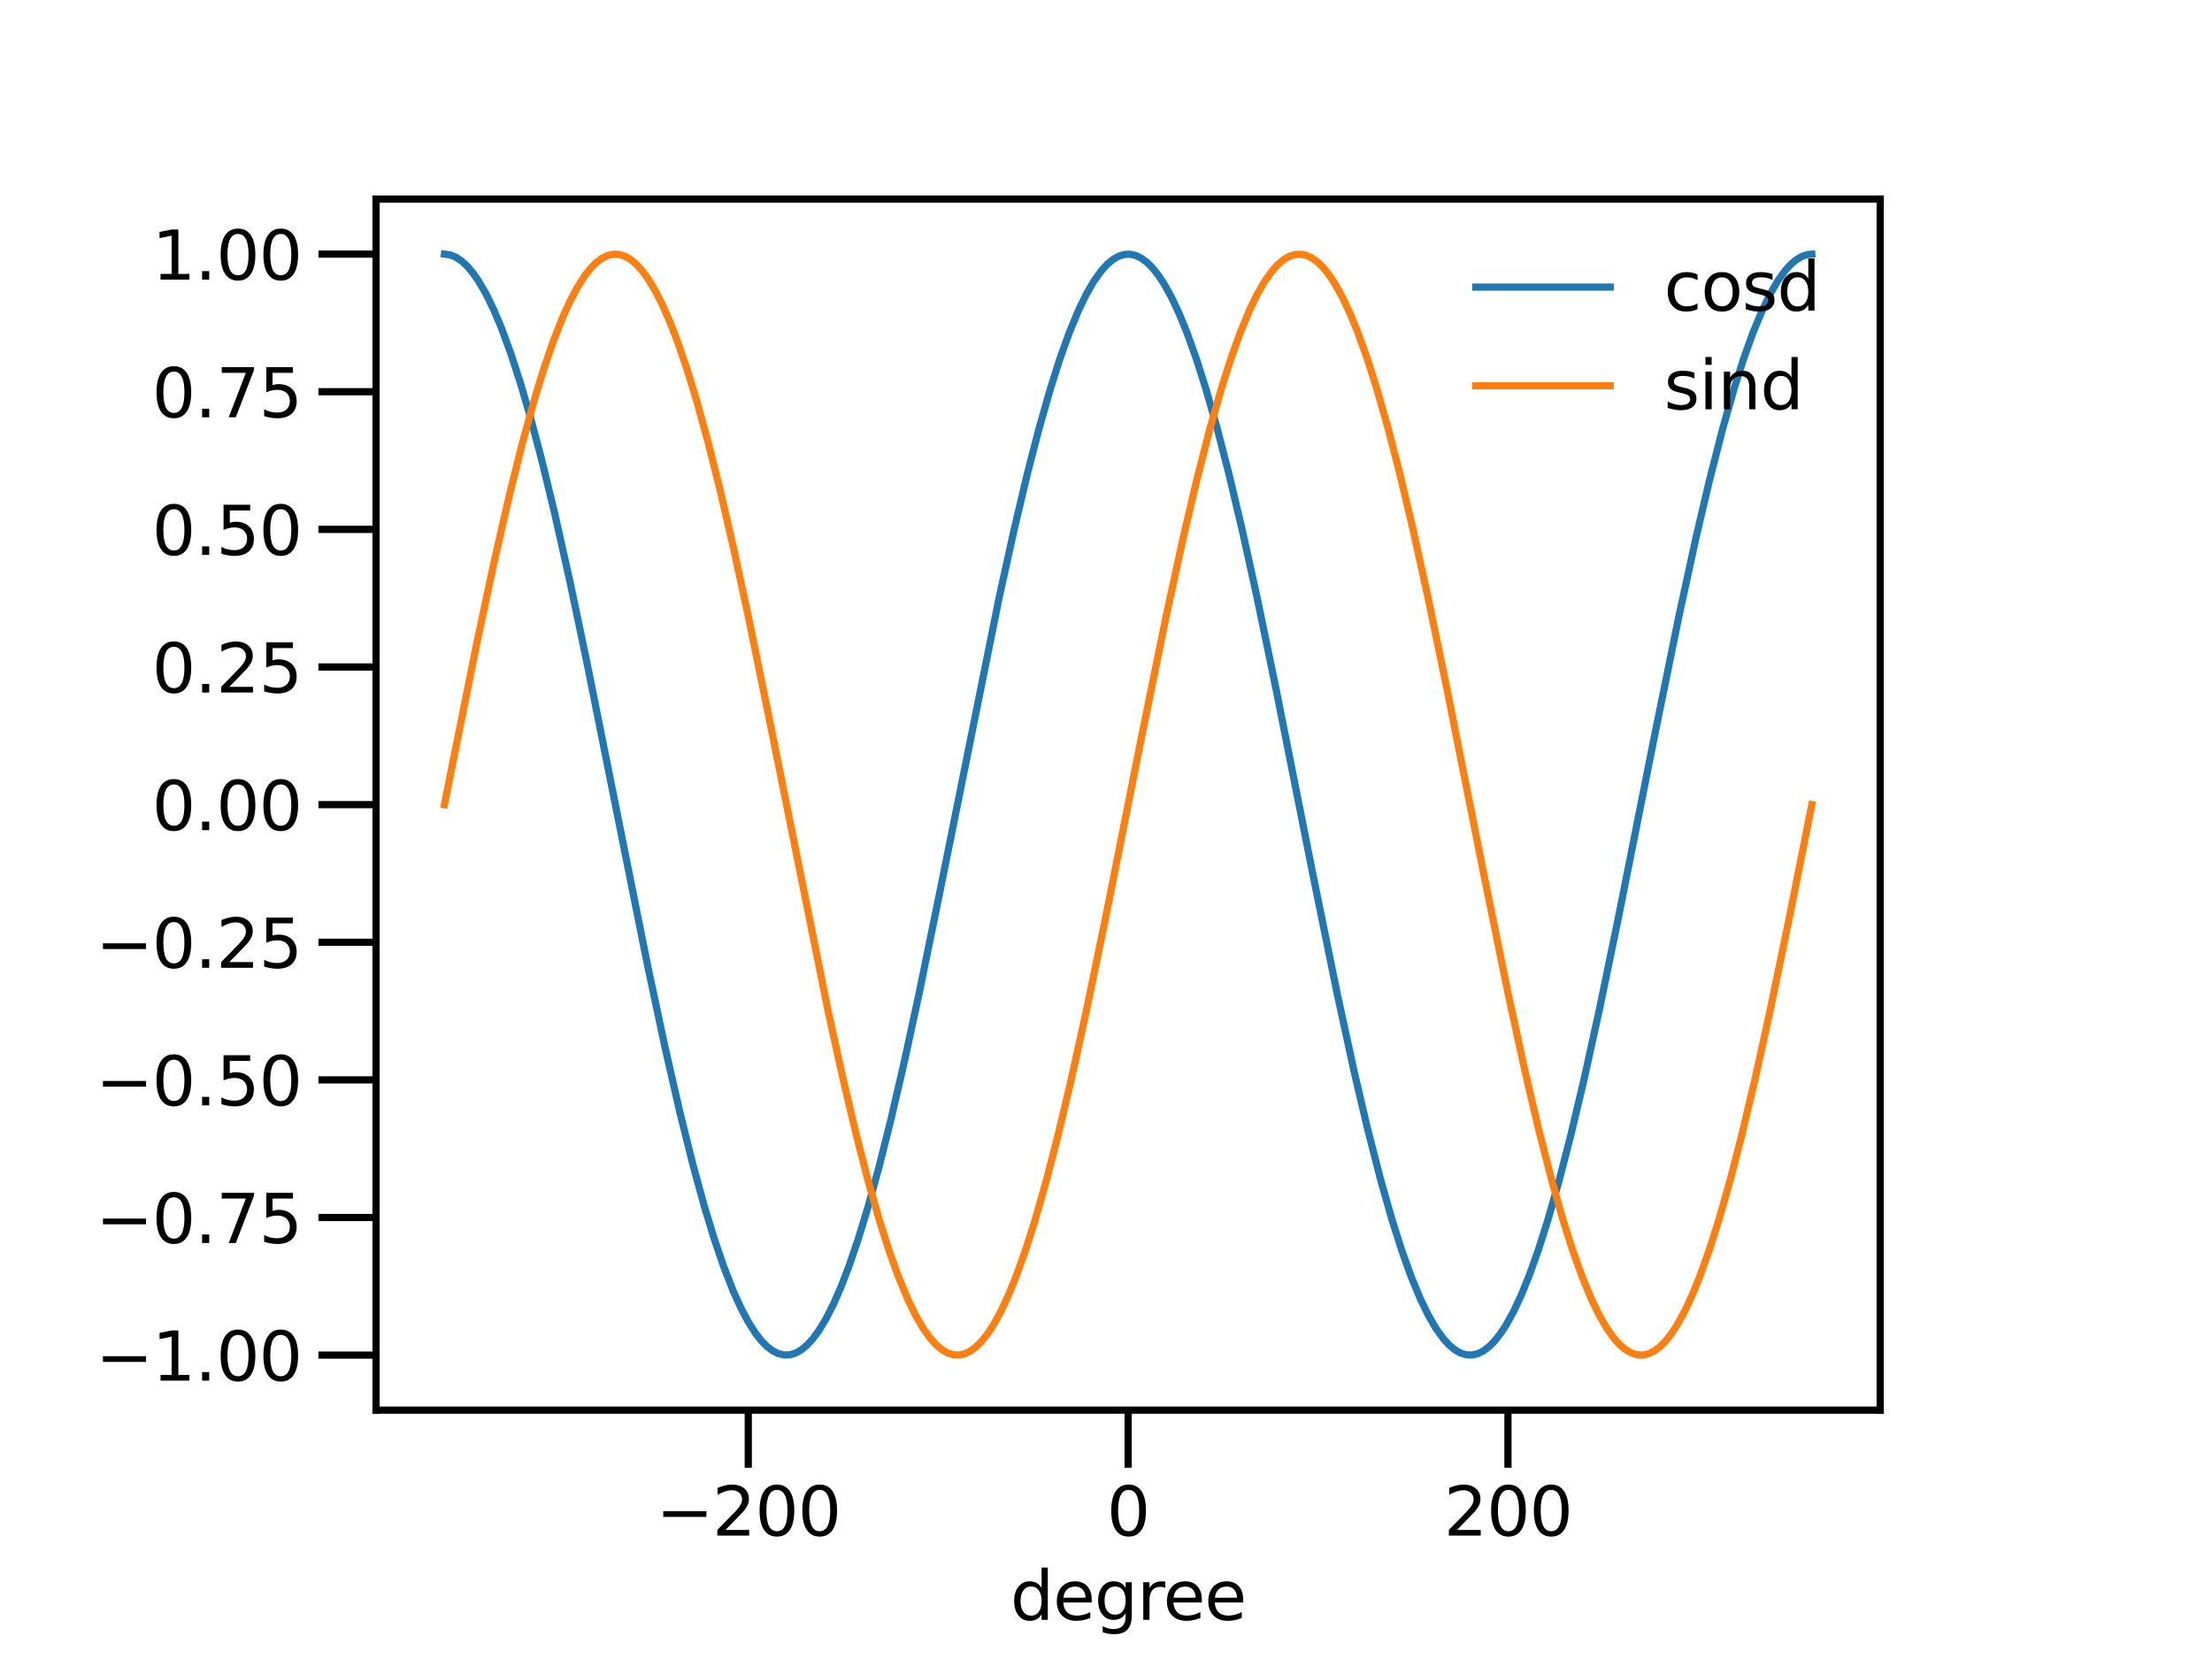 <?xml version="1.0" encoding="utf-8" standalone="no"?>
<!DOCTYPE svg PUBLIC "-//W3C//DTD SVG 1.1//EN"
  "http://www.w3.org/Graphics/SVG/1.1/DTD/svg11.dtd">
<svg xmlns:xlink="http://www.w3.org/1999/xlink" width="460.8pt" height="345.6pt" viewBox="0 0 460.8 345.6" xmlns="http://www.w3.org/2000/svg" version="1.1">
 <defs>
  <style type="text/css">*{stroke-linejoin: round; stroke-linecap: butt}</style>
 </defs>
 <g id="figure_1">
  <g id="patch_1">
   <path d="M 0 345.6 
L 460.8 345.6 
L 460.8 0 
L 0 0 
z
" style="fill: #ffffff"/>
  </g>
  <g id="axes_1">
   <g id="patch_2">
    <path d="M 78.336 293.76 
L 391.68 293.76 
L 391.68 41.472 
L 78.336 41.472 
z
" style="fill: #ffffff"/>
   </g>
   <g id="matplotlib.axis_1">
    <g id="xtick_1">
     <g id="line2d_1">
      <defs>
       <path id="m4f1daf56ff" d="M 0 0 
L 0 12 
" style="stroke: #000000; stroke-width: 1.5"/>
      </defs>
      <g>
       <use xlink:href="#m4f1daf56ff" x="155.881" y="293.76" style="stroke: #000000; stroke-width: 1.5"/>
      </g>
     </g>
     <g id="text_1">
      <!-- −200 -->
      <g transform="translate(136.654 319.898)scale(0.14 -0.14)">
       <defs>
        <path id="DejaVuSans-2212" d="M 678 2272 
L 4684 2272 
L 4684 1741 
L 678 1741 
L 678 2272 
z
" transform="scale(0.016)"/>
        <path id="DejaVuSans-32" d="M 1228 531 
L 3431 531 
L 3431 0 
L 469 0 
L 469 531 
Q 828 903 1448 1529 
Q 2069 2156 2228 2338 
Q 2531 2678 2651 2914 
Q 2772 3150 2772 3378 
Q 2772 3750 2511 3984 
Q 2250 4219 1831 4219 
Q 1534 4219 1204 4116 
Q 875 4013 500 3803 
L 500 4441 
Q 881 4594 1212 4672 
Q 1544 4750 1819 4750 
Q 2544 4750 2975 4387 
Q 3406 4025 3406 3419 
Q 3406 3131 3298 2873 
Q 3191 2616 2906 2266 
Q 2828 2175 2409 1742 
Q 1991 1309 1228 531 
z
" transform="scale(0.016)"/>
        <path id="DejaVuSans-30" d="M 2034 4250 
Q 1547 4250 1301 3770 
Q 1056 3291 1056 2328 
Q 1056 1369 1301 889 
Q 1547 409 2034 409 
Q 2525 409 2770 889 
Q 3016 1369 3016 2328 
Q 3016 3291 2770 3770 
Q 2525 4250 2034 4250 
z
M 2034 4750 
Q 2819 4750 3233 4129 
Q 3647 3509 3647 2328 
Q 3647 1150 3233 529 
Q 2819 -91 2034 -91 
Q 1250 -91 836 529 
Q 422 1150 422 2328 
Q 422 3509 836 4129 
Q 1250 4750 2034 4750 
z
" transform="scale(0.016)"/>
       </defs>
       <use xlink:href="#DejaVuSans-2212"/>
       <use xlink:href="#DejaVuSans-32" x="83.789"/>
       <use xlink:href="#DejaVuSans-30" x="147.412"/>
       <use xlink:href="#DejaVuSans-30" x="211.035"/>
      </g>
     </g>
    </g>
    <g id="xtick_2">
     <g id="line2d_2">
      <g>
       <use xlink:href="#m4f1daf56ff" x="235.008" y="293.76" style="stroke: #000000; stroke-width: 1.5"/>
      </g>
     </g>
     <g id="text_2">
      <!-- 0 -->
      <g transform="translate(230.554 319.898)scale(0.14 -0.14)">
       <use xlink:href="#DejaVuSans-30"/>
      </g>
     </g>
    </g>
    <g id="xtick_3">
     <g id="line2d_3">
      <g>
       <use xlink:href="#m4f1daf56ff" x="314.135" y="293.76" style="stroke: #000000; stroke-width: 1.5"/>
      </g>
     </g>
     <g id="text_3">
      <!-- 200 -->
      <g transform="translate(300.774 319.898)scale(0.14 -0.14)">
       <use xlink:href="#DejaVuSans-32"/>
       <use xlink:href="#DejaVuSans-30" x="63.623"/>
       <use xlink:href="#DejaVuSans-30" x="127.246"/>
      </g>
     </g>
    </g>
    <g id="text_4">
     <!-- degree -->
     <g transform="translate(210.478 337.447)scale(0.14 -0.14)">
      <defs>
       <path id="DejaVuSans-64" d="M 2906 2969 
L 2906 4863 
L 3481 4863 
L 3481 0 
L 2906 0 
L 2906 525 
Q 2725 213 2448 61 
Q 2172 -91 1784 -91 
Q 1150 -91 751 415 
Q 353 922 353 1747 
Q 353 2572 751 3078 
Q 1150 3584 1784 3584 
Q 2172 3584 2448 3432 
Q 2725 3281 2906 2969 
z
M 947 1747 
Q 947 1113 1208 752 
Q 1469 391 1925 391 
Q 2381 391 2643 752 
Q 2906 1113 2906 1747 
Q 2906 2381 2643 2742 
Q 2381 3103 1925 3103 
Q 1469 3103 1208 2742 
Q 947 2381 947 1747 
z
" transform="scale(0.016)"/>
       <path id="DejaVuSans-65" d="M 3597 1894 
L 3597 1613 
L 953 1613 
Q 991 1019 1311 708 
Q 1631 397 2203 397 
Q 2534 397 2845 478 
Q 3156 559 3463 722 
L 3463 178 
Q 3153 47 2828 -22 
Q 2503 -91 2169 -91 
Q 1331 -91 842 396 
Q 353 884 353 1716 
Q 353 2575 817 3079 
Q 1281 3584 2069 3584 
Q 2775 3584 3186 3129 
Q 3597 2675 3597 1894 
z
M 3022 2063 
Q 3016 2534 2758 2815 
Q 2500 3097 2075 3097 
Q 1594 3097 1305 2825 
Q 1016 2553 972 2059 
L 3022 2063 
z
" transform="scale(0.016)"/>
       <path id="DejaVuSans-67" d="M 2906 1791 
Q 2906 2416 2648 2759 
Q 2391 3103 1925 3103 
Q 1463 3103 1205 2759 
Q 947 2416 947 1791 
Q 947 1169 1205 825 
Q 1463 481 1925 481 
Q 2391 481 2648 825 
Q 2906 1169 2906 1791 
z
M 3481 434 
Q 3481 -459 3084 -895 
Q 2688 -1331 1869 -1331 
Q 1566 -1331 1297 -1286 
Q 1028 -1241 775 -1147 
L 775 -588 
Q 1028 -725 1275 -790 
Q 1522 -856 1778 -856 
Q 2344 -856 2625 -561 
Q 2906 -266 2906 331 
L 2906 616 
Q 2728 306 2450 153 
Q 2172 0 1784 0 
Q 1141 0 747 490 
Q 353 981 353 1791 
Q 353 2603 747 3093 
Q 1141 3584 1784 3584 
Q 2172 3584 2450 3431 
Q 2728 3278 2906 2969 
L 2906 3500 
L 3481 3500 
L 3481 434 
z
" transform="scale(0.016)"/>
       <path id="DejaVuSans-72" d="M 2631 2963 
Q 2534 3019 2420 3045 
Q 2306 3072 2169 3072 
Q 1681 3072 1420 2755 
Q 1159 2438 1159 1844 
L 1159 0 
L 581 0 
L 581 3500 
L 1159 3500 
L 1159 2956 
Q 1341 3275 1631 3429 
Q 1922 3584 2338 3584 
Q 2397 3584 2469 3576 
Q 2541 3569 2628 3553 
L 2631 2963 
z
" transform="scale(0.016)"/>
      </defs>
      <use xlink:href="#DejaVuSans-64"/>
      <use xlink:href="#DejaVuSans-65" x="63.477"/>
      <use xlink:href="#DejaVuSans-67" x="125"/>
      <use xlink:href="#DejaVuSans-72" x="188.477"/>
      <use xlink:href="#DejaVuSans-65" x="227.34"/>
      <use xlink:href="#DejaVuSans-65" x="288.863"/>
     </g>
    </g>
   </g>
   <g id="matplotlib.axis_2">
    <g id="ytick_1">
     <g id="line2d_4">
      <defs>
       <path id="mb79ba96224" d="M 0 0 
L -12 0 
" style="stroke: #000000; stroke-width: 1.5"/>
      </defs>
      <g>
       <use xlink:href="#mb79ba96224" x="78.336" y="282.292" style="stroke: #000000; stroke-width: 1.5"/>
      </g>
     </g>
     <g id="text_5">
      <!-- −1.00 -->
      <g transform="translate(19.933 287.611)scale(0.14 -0.14)">
       <defs>
        <path id="DejaVuSans-31" d="M 794 531 
L 1825 531 
L 1825 4091 
L 703 3866 
L 703 4441 
L 1819 4666 
L 2450 4666 
L 2450 531 
L 3481 531 
L 3481 0 
L 794 0 
L 794 531 
z
" transform="scale(0.016)"/>
        <path id="DejaVuSans-2e" d="M 684 794 
L 1344 794 
L 1344 0 
L 684 0 
L 684 794 
z
" transform="scale(0.016)"/>
       </defs>
       <use xlink:href="#DejaVuSans-2212"/>
       <use xlink:href="#DejaVuSans-31" x="83.789"/>
       <use xlink:href="#DejaVuSans-2e" x="147.412"/>
       <use xlink:href="#DejaVuSans-30" x="179.199"/>
       <use xlink:href="#DejaVuSans-30" x="242.822"/>
      </g>
     </g>
    </g>
    <g id="ytick_2">
     <g id="line2d_5">
      <g>
       <use xlink:href="#mb79ba96224" x="78.336" y="253.623" style="stroke: #000000; stroke-width: 1.5"/>
      </g>
     </g>
     <g id="text_6">
      <!-- −0.75 -->
      <g transform="translate(19.933 258.942)scale(0.14 -0.14)">
       <defs>
        <path id="DejaVuSans-37" d="M 525 4666 
L 3525 4666 
L 3525 4397 
L 1831 0 
L 1172 0 
L 2766 4134 
L 525 4134 
L 525 4666 
z
" transform="scale(0.016)"/>
        <path id="DejaVuSans-35" d="M 691 4666 
L 3169 4666 
L 3169 4134 
L 1269 4134 
L 1269 2991 
Q 1406 3038 1543 3061 
Q 1681 3084 1819 3084 
Q 2600 3084 3056 2656 
Q 3513 2228 3513 1497 
Q 3513 744 3044 326 
Q 2575 -91 1722 -91 
Q 1428 -91 1123 -41 
Q 819 9 494 109 
L 494 744 
Q 775 591 1075 516 
Q 1375 441 1709 441 
Q 2250 441 2565 725 
Q 2881 1009 2881 1497 
Q 2881 1984 2565 2268 
Q 2250 2553 1709 2553 
Q 1456 2553 1204 2497 
Q 953 2441 691 2322 
L 691 4666 
z
" transform="scale(0.016)"/>
       </defs>
       <use xlink:href="#DejaVuSans-2212"/>
       <use xlink:href="#DejaVuSans-30" x="83.789"/>
       <use xlink:href="#DejaVuSans-2e" x="147.412"/>
       <use xlink:href="#DejaVuSans-37" x="179.199"/>
       <use xlink:href="#DejaVuSans-35" x="242.822"/>
      </g>
     </g>
    </g>
    <g id="ytick_3">
     <g id="line2d_6">
      <g>
       <use xlink:href="#mb79ba96224" x="78.336" y="224.954" style="stroke: #000000; stroke-width: 1.5"/>
      </g>
     </g>
     <g id="text_7">
      <!-- −0.50 -->
      <g transform="translate(19.933 230.273)scale(0.14 -0.14)">
       <use xlink:href="#DejaVuSans-2212"/>
       <use xlink:href="#DejaVuSans-30" x="83.789"/>
       <use xlink:href="#DejaVuSans-2e" x="147.412"/>
       <use xlink:href="#DejaVuSans-35" x="179.199"/>
       <use xlink:href="#DejaVuSans-30" x="242.822"/>
      </g>
     </g>
    </g>
    <g id="ytick_4">
     <g id="line2d_7">
      <g>
       <use xlink:href="#mb79ba96224" x="78.336" y="196.285" style="stroke: #000000; stroke-width: 1.5"/>
      </g>
     </g>
     <g id="text_8">
      <!-- −0.25 -->
      <g transform="translate(19.933 201.604)scale(0.14 -0.14)">
       <use xlink:href="#DejaVuSans-2212"/>
       <use xlink:href="#DejaVuSans-30" x="83.789"/>
       <use xlink:href="#DejaVuSans-2e" x="147.412"/>
       <use xlink:href="#DejaVuSans-32" x="179.199"/>
       <use xlink:href="#DejaVuSans-35" x="242.822"/>
      </g>
     </g>
    </g>
    <g id="ytick_5">
     <g id="line2d_8">
      <g>
       <use xlink:href="#mb79ba96224" x="78.336" y="167.616" style="stroke: #000000; stroke-width: 1.5"/>
      </g>
     </g>
     <g id="text_9">
      <!-- 0.00 -->
      <g transform="translate(31.664 172.935)scale(0.14 -0.14)">
       <use xlink:href="#DejaVuSans-30"/>
       <use xlink:href="#DejaVuSans-2e" x="63.623"/>
       <use xlink:href="#DejaVuSans-30" x="95.41"/>
       <use xlink:href="#DejaVuSans-30" x="159.033"/>
      </g>
     </g>
    </g>
    <g id="ytick_6">
     <g id="line2d_9">
      <g>
       <use xlink:href="#mb79ba96224" x="78.336" y="138.947" style="stroke: #000000; stroke-width: 1.5"/>
      </g>
     </g>
     <g id="text_10">
      <!-- 0.25 -->
      <g transform="translate(31.664 144.266)scale(0.14 -0.14)">
       <use xlink:href="#DejaVuSans-30"/>
       <use xlink:href="#DejaVuSans-2e" x="63.623"/>
       <use xlink:href="#DejaVuSans-32" x="95.41"/>
       <use xlink:href="#DejaVuSans-35" x="159.033"/>
      </g>
     </g>
    </g>
    <g id="ytick_7">
     <g id="line2d_10">
      <g>
       <use xlink:href="#mb79ba96224" x="78.336" y="110.278" style="stroke: #000000; stroke-width: 1.5"/>
      </g>
     </g>
     <g id="text_11">
      <!-- 0.50 -->
      <g transform="translate(31.664 115.597)scale(0.14 -0.14)">
       <use xlink:href="#DejaVuSans-30"/>
       <use xlink:href="#DejaVuSans-2e" x="63.623"/>
       <use xlink:href="#DejaVuSans-35" x="95.41"/>
       <use xlink:href="#DejaVuSans-30" x="159.033"/>
      </g>
     </g>
    </g>
    <g id="ytick_8">
     <g id="line2d_11">
      <g>
       <use xlink:href="#mb79ba96224" x="78.336" y="81.609" style="stroke: #000000; stroke-width: 1.5"/>
      </g>
     </g>
     <g id="text_12">
      <!-- 0.75 -->
      <g transform="translate(31.664 86.928)scale(0.14 -0.14)">
       <use xlink:href="#DejaVuSans-30"/>
       <use xlink:href="#DejaVuSans-2e" x="63.623"/>
       <use xlink:href="#DejaVuSans-37" x="95.41"/>
       <use xlink:href="#DejaVuSans-35" x="159.033"/>
      </g>
     </g>
    </g>
    <g id="ytick_9">
     <g id="line2d_12">
      <g>
       <use xlink:href="#mb79ba96224" x="78.336" y="52.94" style="stroke: #000000; stroke-width: 1.5"/>
      </g>
     </g>
     <g id="text_13">
      <!-- 1.00 -->
      <g transform="translate(31.664 58.259)scale(0.14 -0.14)">
       <use xlink:href="#DejaVuSans-31"/>
       <use xlink:href="#DejaVuSans-2e" x="63.623"/>
       <use xlink:href="#DejaVuSans-30" x="95.41"/>
       <use xlink:href="#DejaVuSans-30" x="159.033"/>
      </g>
     </g>
    </g>
   </g>
   <g id="line2d_13">
    <path d="M 92.579 52.94 
L 93.766 53.097 
L 94.953 53.568 
L 96.14 54.351 
L 97.327 55.446 
L 98.513 56.847 
L 99.7 58.552 
L 101.283 61.29 
L 102.865 64.546 
L 104.448 68.303 
L 106.426 73.679 
L 108.404 79.769 
L 110.383 86.528 
L 112.756 95.448 
L 115.526 106.847 
L 118.691 120.973 
L 122.252 137.936 
L 127.791 165.615 
L 134.912 201.144 
L 138.473 217.887 
L 141.638 231.742 
L 144.407 242.85 
L 146.781 251.485 
L 148.759 257.982 
L 150.737 263.792 
L 152.716 268.869 
L 154.298 272.378 
L 155.881 275.377 
L 157.463 277.85 
L 158.65 279.353 
L 159.837 280.55 
L 161.024 281.438 
L 162.211 282.013 
L 163.398 282.275 
L 164.585 282.223 
L 165.772 281.856 
L 166.959 281.176 
L 168.145 280.185 
L 169.332 278.886 
L 170.519 277.282 
L 172.102 274.676 
L 173.684 271.548 
L 175.267 267.914 
L 176.849 263.792 
L 178.828 257.982 
L 180.806 251.485 
L 183.18 242.85 
L 185.553 233.392 
L 188.323 221.453 
L 191.488 206.838 
L 195.84 185.555 
L 208.105 124.657 
L 211.27 110.278 
L 214.039 98.602 
L 216.413 89.407 
L 218.787 81.069 
L 220.765 74.841 
L 222.743 69.319 
L 224.721 64.546 
L 226.304 61.29 
L 227.887 58.552 
L 229.469 56.346 
L 230.656 55.047 
L 231.843 54.056 
L 233.03 53.376 
L 234.217 53.009 
L 235.404 52.957 
L 236.591 53.219 
L 237.777 53.794 
L 238.964 54.682 
L 240.151 55.879 
L 241.338 57.382 
L 242.525 59.187 
L 244.108 62.056 
L 245.69 65.439 
L 247.273 69.319 
L 249.251 74.841 
L 251.229 81.069 
L 253.603 89.407 
L 255.977 98.602 
L 258.746 110.278 
L 261.911 124.657 
L 265.868 143.773 
L 273.385 181.592 
L 278.528 206.838 
L 282.089 223.212 
L 284.858 235.021 
L 287.628 245.825 
L 290.001 254.163 
L 291.98 260.391 
L 293.958 265.913 
L 295.936 270.686 
L 297.519 273.942 
L 299.101 276.68 
L 300.684 278.886 
L 301.871 280.185 
L 303.057 281.176 
L 304.244 281.856 
L 305.431 282.223 
L 306.618 282.275 
L 307.805 282.013 
L 308.992 281.438 
L 310.179 280.55 
L 311.366 279.353 
L 312.553 277.85 
L 313.74 276.045 
L 315.322 273.176 
L 316.905 269.793 
L 318.487 265.913 
L 320.465 260.391 
L 322.444 254.163 
L 324.817 245.825 
L 327.191 236.63 
L 329.961 224.954 
L 333.126 210.575 
L 337.082 191.459 
L 344.599 153.64 
L 349.743 128.394 
L 353.303 112.02 
L 356.073 100.211 
L 358.842 89.407 
L 361.216 81.069 
L 363.194 74.841 
L 365.172 69.319 
L 367.151 64.546 
L 368.733 61.29 
L 370.316 58.552 
L 371.898 56.346 
L 373.085 55.047 
L 374.272 54.056 
L 375.459 53.376 
L 376.646 53.009 
L 377.437 52.94 
L 377.437 52.94 
" clip-path="url(#p12139b6c5b)" style="fill: none; stroke: #1f77b4; stroke-width: 1.5; stroke-linecap: square"/>
   </g>
   <g id="line2d_14">
    <path d="M 92.579 167.616 
L 99.305 134.088 
L 102.865 117.345 
L 106.031 103.49 
L 108.8 92.382 
L 111.174 83.747 
L 113.152 77.25 
L 115.13 71.44 
L 117.108 66.363 
L 118.691 62.854 
L 120.273 59.855 
L 121.856 57.382 
L 123.043 55.879 
L 124.23 54.682 
L 125.417 53.794 
L 126.604 53.219 
L 127.791 52.957 
L 128.977 53.009 
L 130.164 53.376 
L 131.351 54.056 
L 132.538 55.047 
L 133.725 56.346 
L 134.912 57.95 
L 136.495 60.556 
L 138.077 63.684 
L 139.66 67.318 
L 141.242 71.44 
L 143.22 77.25 
L 145.199 83.747 
L 147.572 92.382 
L 149.946 101.84 
L 152.716 113.779 
L 155.881 128.394 
L 160.233 149.677 
L 172.497 210.575 
L 175.663 224.954 
L 178.432 236.63 
L 180.806 245.825 
L 183.18 254.163 
L 185.158 260.391 
L 187.136 265.913 
L 189.114 270.686 
L 190.697 273.942 
L 192.279 276.68 
L 193.862 278.886 
L 195.049 280.185 
L 196.236 281.176 
L 197.423 281.856 
L 198.609 282.223 
L 199.796 282.275 
L 200.983 282.013 
L 202.17 281.438 
L 203.357 280.55 
L 204.544 279.353 
L 205.731 277.85 
L 206.918 276.045 
L 208.5 273.176 
L 210.083 269.793 
L 211.665 265.913 
L 213.644 260.391 
L 215.622 254.163 
L 217.996 245.825 
L 220.369 236.63 
L 223.139 224.954 
L 226.304 210.575 
L 230.26 191.459 
L 237.777 153.64 
L 242.921 128.394 
L 246.481 112.02 
L 249.251 100.211 
L 252.02 89.407 
L 254.394 81.069 
L 256.372 74.841 
L 258.351 69.319 
L 260.329 64.546 
L 261.911 61.29 
L 263.494 58.552 
L 265.076 56.346 
L 266.263 55.047 
L 267.45 54.056 
L 268.637 53.376 
L 269.824 53.009 
L 271.011 52.957 
L 272.198 53.219 
L 273.385 53.794 
L 274.572 54.682 
L 275.759 55.879 
L 276.945 57.382 
L 278.132 59.187 
L 279.715 62.056 
L 281.297 65.439 
L 282.88 69.319 
L 284.858 74.841 
L 286.836 81.069 
L 289.21 89.407 
L 291.584 98.602 
L 294.353 110.278 
L 297.519 124.657 
L 301.475 143.773 
L 308.992 181.592 
L 314.135 206.838 
L 317.696 223.212 
L 320.465 235.021 
L 323.235 245.825 
L 325.609 254.163 
L 327.587 260.391 
L 329.565 265.913 
L 331.543 270.686 
L 333.126 273.942 
L 334.708 276.68 
L 336.291 278.886 
L 337.478 280.185 
L 338.665 281.176 
L 339.852 281.856 
L 341.039 282.223 
L 342.225 282.275 
L 343.412 282.013 
L 344.599 281.438 
L 345.786 280.55 
L 346.973 279.353 
L 348.16 277.85 
L 349.347 276.045 
L 350.929 273.176 
L 352.512 269.793 
L 354.095 265.913 
L 356.073 260.391 
L 358.051 254.163 
L 360.425 245.825 
L 362.799 236.63 
L 365.568 224.954 
L 368.733 210.575 
L 372.689 191.459 
L 377.437 167.616 
L 377.437 167.616 
" clip-path="url(#p12139b6c5b)" style="fill: none; stroke: #ff7f0e; stroke-width: 1.5; stroke-linecap: square"/>
   </g>
   <g id="patch_3">
    <path d="M 78.336 293.76 
L 78.336 41.472 
" style="fill: none; stroke: #000000; stroke-width: 1.5; stroke-linejoin: miter; stroke-linecap: square"/>
   </g>
   <g id="patch_4">
    <path d="M 391.68 293.76 
L 391.68 41.472 
" style="fill: none; stroke: #000000; stroke-width: 1.5; stroke-linejoin: miter; stroke-linecap: square"/>
   </g>
   <g id="patch_5">
    <path d="M 78.336 293.76 
L 391.68 293.76 
" style="fill: none; stroke: #000000; stroke-width: 1.5; stroke-linejoin: miter; stroke-linecap: square"/>
   </g>
   <g id="patch_6">
    <path d="M 78.336 41.472 
L 391.68 41.472 
" style="fill: none; stroke: #000000; stroke-width: 1.5; stroke-linejoin: miter; stroke-linecap: square"/>
   </g>
   <g id="legend_1">
    <g id="patch_7">
     <path d="M 304.635 93.771 
L 381.88 93.771 
Q 384.68 93.771 384.68 90.971 
L 384.68 51.272 
Q 384.68 48.472 381.88 48.472 
L 304.635 48.472 
Q 301.835 48.472 301.835 51.272 
L 301.835 90.971 
Q 301.835 93.771 304.635 93.771 
L 304.635 93.771 
z
" style="fill: none; opacity: 0"/>
    </g>
    <g id="line2d_15">
     <path d="M 307.435 59.81 
L 321.435 59.81 
L 335.435 59.81 
" style="fill: none; stroke: #1f77b4; stroke-width: 1.5; stroke-linecap: square"/>
    </g>
    <g id="text_14">
     <!-- cosd -->
     <g transform="translate(346.635 64.71)scale(0.14 -0.14)">
      <defs>
       <path id="DejaVuSans-63" d="M 3122 3366 
L 3122 2828 
Q 2878 2963 2633 3030 
Q 2388 3097 2138 3097 
Q 1578 3097 1268 2742 
Q 959 2388 959 1747 
Q 959 1106 1268 751 
Q 1578 397 2138 397 
Q 2388 397 2633 464 
Q 2878 531 3122 666 
L 3122 134 
Q 2881 22 2623 -34 
Q 2366 -91 2075 -91 
Q 1284 -91 818 406 
Q 353 903 353 1747 
Q 353 2603 823 3093 
Q 1294 3584 2113 3584 
Q 2378 3584 2631 3529 
Q 2884 3475 3122 3366 
z
" transform="scale(0.016)"/>
       <path id="DejaVuSans-6f" d="M 1959 3097 
Q 1497 3097 1228 2736 
Q 959 2375 959 1747 
Q 959 1119 1226 758 
Q 1494 397 1959 397 
Q 2419 397 2687 759 
Q 2956 1122 2956 1747 
Q 2956 2369 2687 2733 
Q 2419 3097 1959 3097 
z
M 1959 3584 
Q 2709 3584 3137 3096 
Q 3566 2609 3566 1747 
Q 3566 888 3137 398 
Q 2709 -91 1959 -91 
Q 1206 -91 779 398 
Q 353 888 353 1747 
Q 353 2609 779 3096 
Q 1206 3584 1959 3584 
z
" transform="scale(0.016)"/>
       <path id="DejaVuSans-73" d="M 2834 3397 
L 2834 2853 
Q 2591 2978 2328 3040 
Q 2066 3103 1784 3103 
Q 1356 3103 1142 2972 
Q 928 2841 928 2578 
Q 928 2378 1081 2264 
Q 1234 2150 1697 2047 
L 1894 2003 
Q 2506 1872 2764 1633 
Q 3022 1394 3022 966 
Q 3022 478 2636 193 
Q 2250 -91 1575 -91 
Q 1294 -91 989 -36 
Q 684 19 347 128 
L 347 722 
Q 666 556 975 473 
Q 1284 391 1588 391 
Q 1994 391 2212 530 
Q 2431 669 2431 922 
Q 2431 1156 2273 1281 
Q 2116 1406 1581 1522 
L 1381 1569 
Q 847 1681 609 1914 
Q 372 2147 372 2553 
Q 372 3047 722 3315 
Q 1072 3584 1716 3584 
Q 2034 3584 2315 3537 
Q 2597 3491 2834 3397 
z
" transform="scale(0.016)"/>
      </defs>
      <use xlink:href="#DejaVuSans-63"/>
      <use xlink:href="#DejaVuSans-6f" x="54.98"/>
      <use xlink:href="#DejaVuSans-73" x="116.162"/>
      <use xlink:href="#DejaVuSans-64" x="168.262"/>
     </g>
    </g>
    <g id="line2d_16">
     <path d="M 307.435 80.359 
L 321.435 80.359 
L 335.435 80.359 
" style="fill: none; stroke: #ff7f0e; stroke-width: 1.5; stroke-linecap: square"/>
    </g>
    <g id="text_15">
     <!-- sind -->
     <g transform="translate(346.635 85.259)scale(0.14 -0.14)">
      <defs>
       <path id="DejaVuSans-69" d="M 603 3500 
L 1178 3500 
L 1178 0 
L 603 0 
L 603 3500 
z
M 603 4863 
L 1178 4863 
L 1178 4134 
L 603 4134 
L 603 4863 
z
" transform="scale(0.016)"/>
       <path id="DejaVuSans-6e" d="M 3513 2113 
L 3513 0 
L 2938 0 
L 2938 2094 
Q 2938 2591 2744 2837 
Q 2550 3084 2163 3084 
Q 1697 3084 1428 2787 
Q 1159 2491 1159 1978 
L 1159 0 
L 581 0 
L 581 3500 
L 1159 3500 
L 1159 2956 
Q 1366 3272 1645 3428 
Q 1925 3584 2291 3584 
Q 2894 3584 3203 3211 
Q 3513 2838 3513 2113 
z
" transform="scale(0.016)"/>
      </defs>
      <use xlink:href="#DejaVuSans-73"/>
      <use xlink:href="#DejaVuSans-69" x="52.1"/>
      <use xlink:href="#DejaVuSans-6e" x="79.883"/>
      <use xlink:href="#DejaVuSans-64" x="143.262"/>
     </g>
    </g>
   </g>
  </g>
 </g>
 <defs>
  <clipPath id="p12139b6c5b">
   <rect x="78.336" y="41.472" width="313.344" height="252.288"/>
  </clipPath>
 </defs>
</svg>
